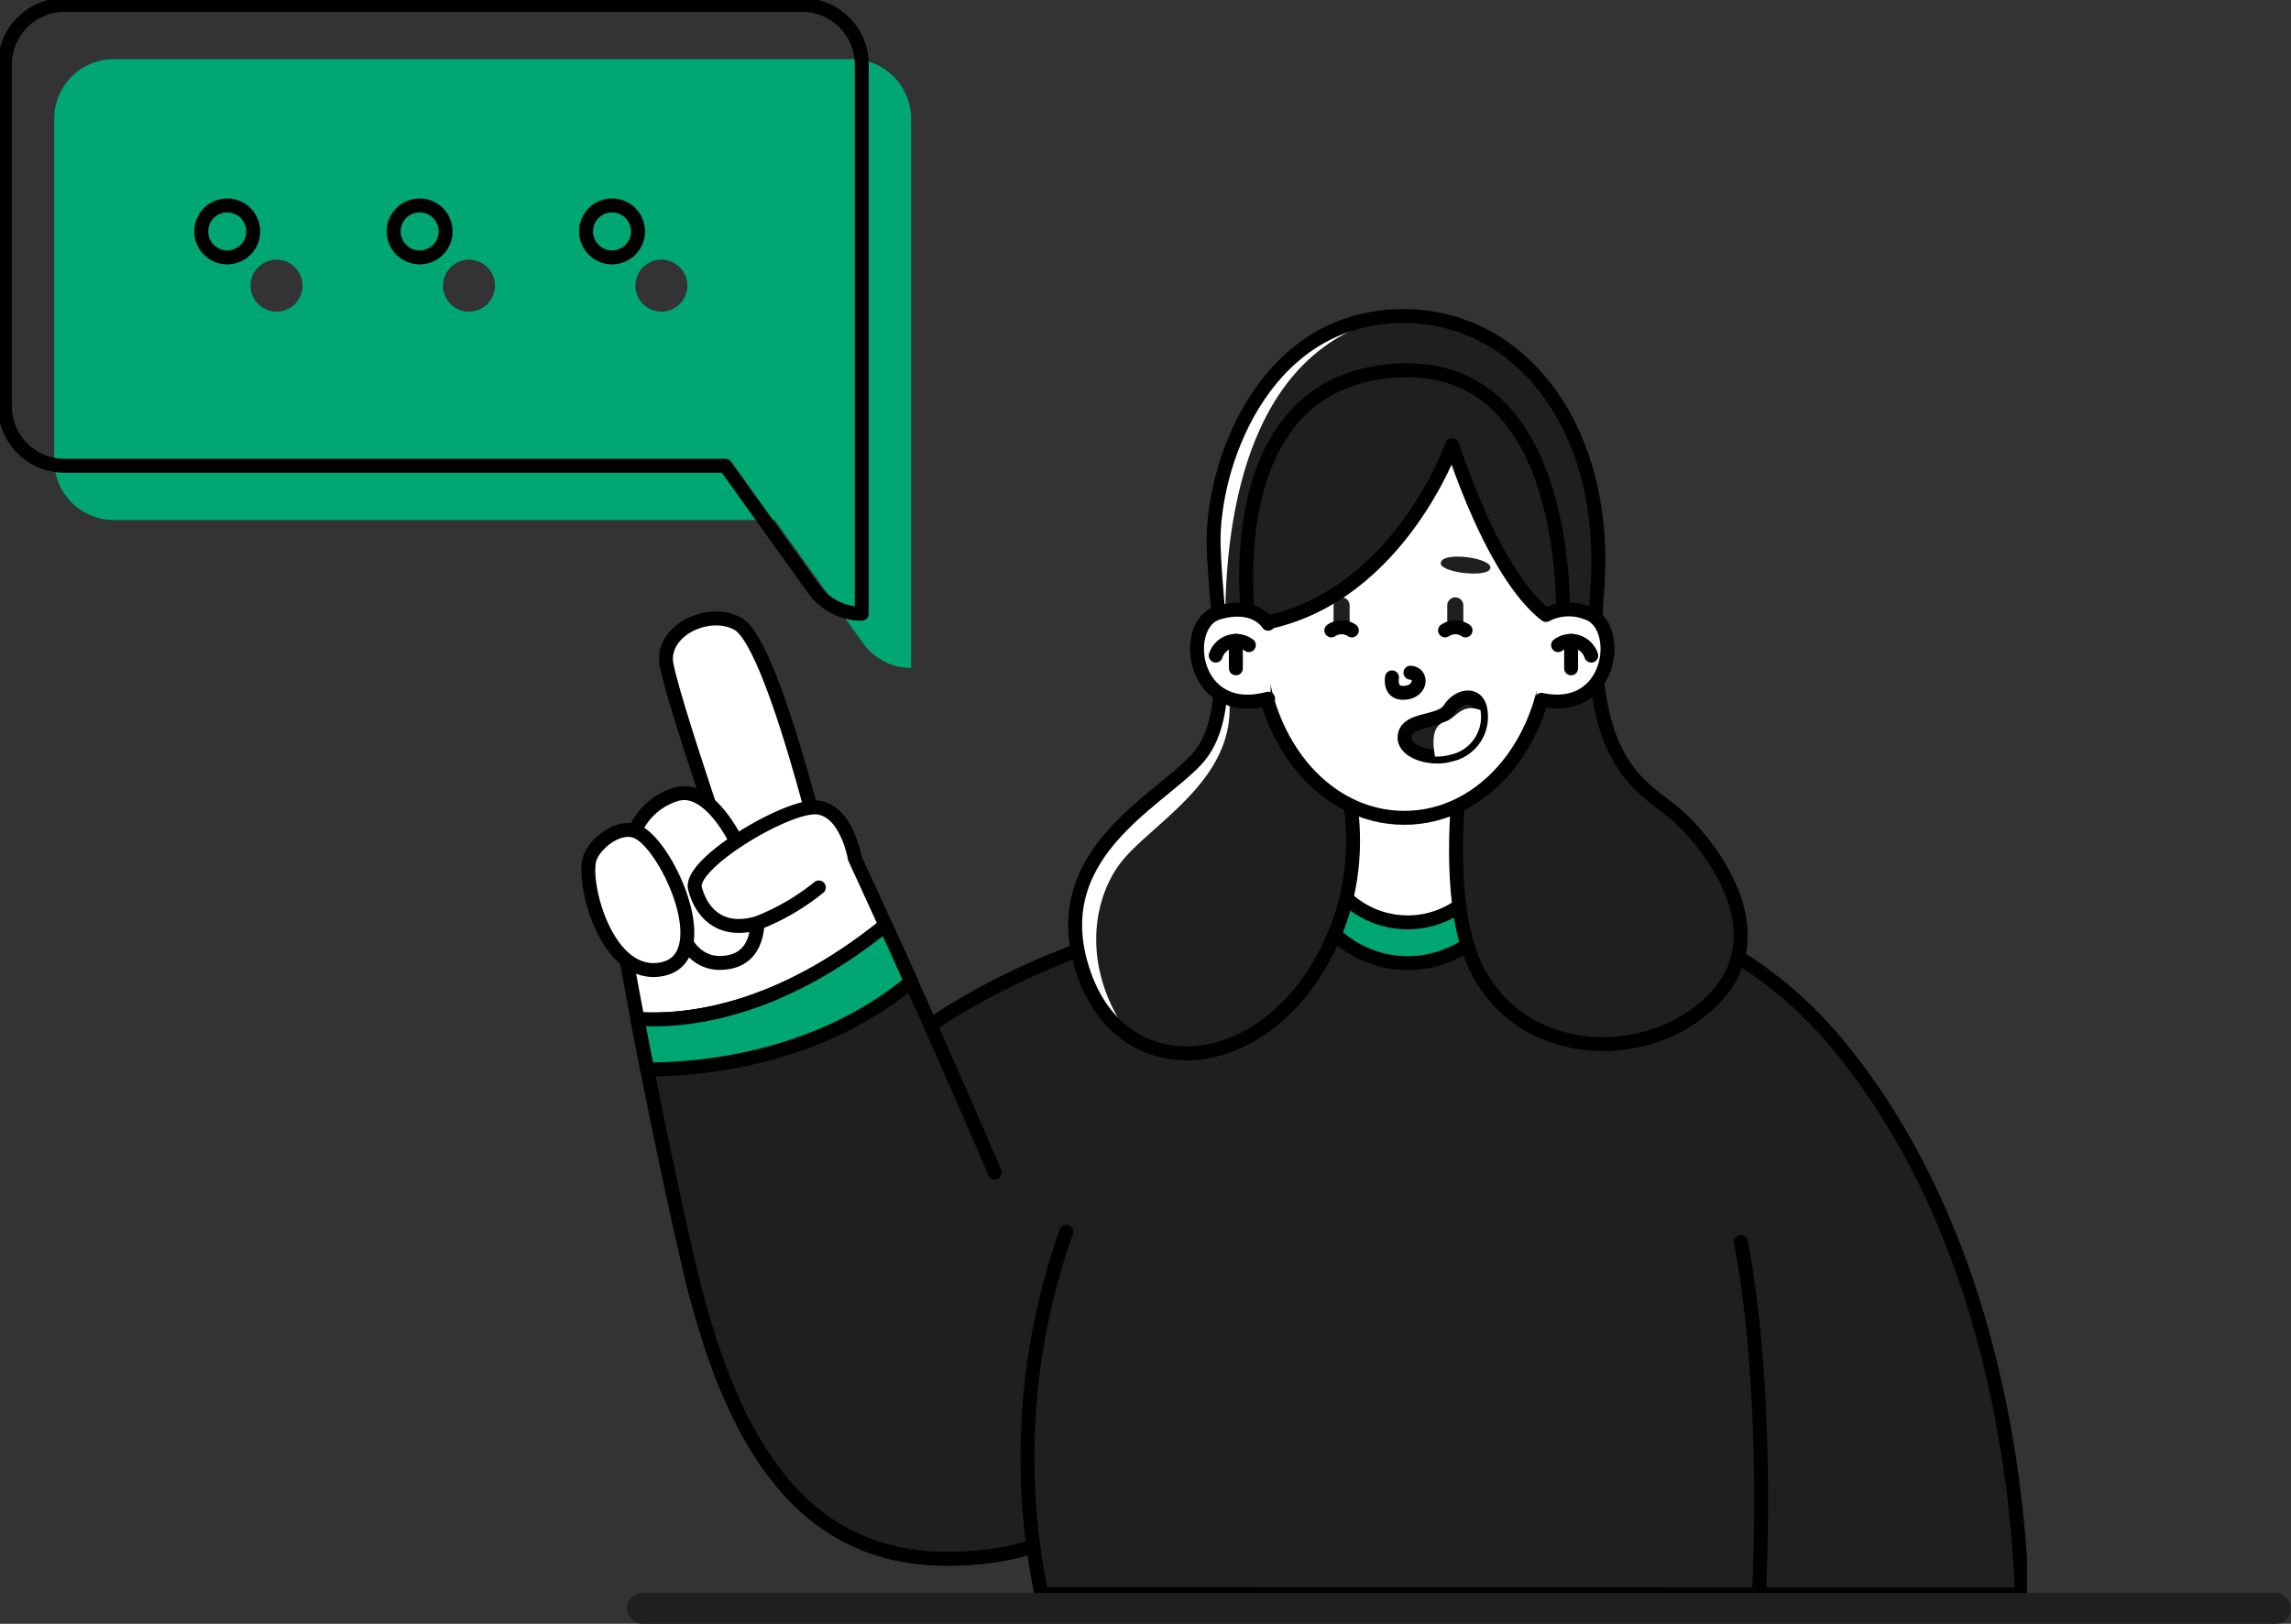 <svg id="Group_15220" data-name="Group 15220" xmlns="http://www.w3.org/2000/svg" xmlns:xlink="http://www.w3.org/1999/xlink" width="223" height="158.043" viewBox="0 0 223 158.043">
  <rect x="0" y="0" width="223" height="158.043" fill="#333333" stroke="none"/>
  <defs>
    <clipPath id="clip-path">
      <rect id="Rectangle_4921" data-name="Rectangle 4921" width="197.306" height="156.328" fill="none"/>
    </clipPath>
  </defs>
  <g id="Group_15180" data-name="Group 15180" transform="translate(0)">
    <g id="Group_15179" data-name="Group 15179" clip-path="url(#clip-path)">
      <path id="Path_23355" data-name="Path 23355" d="M85.056,8.129H13.248a5.8,5.8,0,0,0-5.8,5.8V47.18a5.8,5.8,0,0,0,5.8,5.8H77.581l8.6,12a5.748,5.748,0,0,0,4.673,2.4V13.926a5.8,5.8,0,0,0-5.8-5.8M29.09,32.7a2.528,2.528,0,1,1,2.527-2.527A2.526,2.526,0,0,1,29.09,32.7m18.729,0a2.528,2.528,0,1,1,2.528-2.527A2.526,2.526,0,0,1,47.819,32.7m18.73,0a2.528,2.528,0,1,1,2.527-2.527A2.526,2.526,0,0,1,66.549,32.7" transform="translate(-2.17 -2.368)" fill="#00a773"/>
      <path id="Path_23356" data-name="Path 23356" d="M78.282.678H6.474a5.8,5.8,0,0,0-5.8,5.8V39.729a5.8,5.8,0,0,0,5.8,5.8H70.807l8.6,12a5.748,5.748,0,0,0,4.673,2.4V6.475A5.8,5.8,0,0,0,78.282.678ZM22.316,25.248a2.528,2.528,0,1,1,2.527-2.527A2.526,2.526,0,0,1,22.316,25.248Zm18.729,0a2.528,2.528,0,1,1,2.528-2.527A2.526,2.526,0,0,1,41.045,25.248Zm18.73,0A2.528,2.528,0,1,1,62.3,22.72,2.526,2.526,0,0,1,59.775,25.248Z" transform="translate(-0.197 -0.197)" fill="none" stroke="#000" stroke-linecap="round" stroke-linejoin="round" stroke-width="1.355"/>
      <path id="Path_23357" data-name="Path 23357" d="M98.976,112.756s-7.513-21.588-7.518-23.85c-.006-3.082,4.349-4.926,7-3.456,3.854,2.136,9.765,28.689,9.765,28.689Z" transform="translate(-26.64 -24.741)" fill="#fff"/>
      <path id="Path_23358" data-name="Path 23358" d="M98.976,112.756s-7.513-21.588-7.518-23.85c-.006-3.082,4.349-4.926,7-3.456,3.854,2.136,9.765,28.689,9.765,28.689Z" transform="translate(-26.64 -24.741)" fill="none" stroke="#000" stroke-linecap="round" stroke-linejoin="round" stroke-width="1.355"/>
      <path id="Path_23359" data-name="Path 23359" d="M113.3,129.449c-9.291,7.669-20.818,8.54-25.679,8.531-1.826-9.292-3.111-16.677-3.111-16.677l22.813-4.947s2.422,5.18,5.977,13.093" transform="translate(-24.616 -33.893)" fill="#fff"/>
      <path id="Path_23360" data-name="Path 23360" d="M113.3,129.449c-9.291,7.669-20.818,8.54-25.679,8.531-1.826-9.292-3.111-16.677-3.111-16.677l22.813-4.947S109.743,121.536,113.3,129.449Z" transform="translate(-24.616 -33.893)" fill="none" stroke="#000" stroke-linecap="round" stroke-linejoin="round" stroke-width="1.355"/>
      <path id="Path_23361" data-name="Path 23361" d="M86.826,113.347a6.362,6.362,0,0,1,4.32-4.32c3.543-1.037,6.827,5.7,7.6,9.419s.173,6.913-3.283,7-4.407-4.062-5.1-6.481-3.543-5.617-3.543-5.617" transform="translate(-25.291 -31.727)" fill="#fff"/>
      <path id="Path_23362" data-name="Path 23362" d="M86.826,113.347a6.362,6.362,0,0,1,4.32-4.32c3.543-1.037,6.827,5.7,7.6,9.419s.173,6.913-3.283,7-4.407-4.062-5.1-6.481S86.826,113.347,86.826,113.347Z" transform="translate(-25.291 -31.727)" fill="none" stroke="#000" stroke-linecap="round" stroke-linejoin="round" stroke-width="1.355"/>
      <path id="Path_23363" data-name="Path 23363" d="M172.978,146.759l-33.972,31.453,0,0-1.987,2.506c-2.664,2.736-8.214,6.7-17.884,6.476-14.419-.339-20.679-12.832-24.337-28l6.882-5.353a47.155,47.155,0,0,1,16.5-18.566c19.753-13.31,46.122-13.406,46.122-13.406Z" transform="translate(-27.612 -35.5)" fill="#1f1f1f"/>
      <path id="Path_23364" data-name="Path 23364" d="M172.978,146.759l-33.972,31.453,0,0-1.987,2.506c-2.664,2.736-8.214,6.7-17.884,6.476-14.419-.339-20.679-12.832-24.337-28l6.882-5.353a47.155,47.155,0,0,1,16.5-18.566c19.753-13.31,46.122-13.406,46.122-13.406Z" transform="translate(-27.612 -35.5)" fill="none" stroke="#000" stroke-linecap="round" stroke-linejoin="round" stroke-width="1.355"/>
      <path id="Path_23365" data-name="Path 23365" d="M134.908,182.229c-2.664,2.736-8.214,6.7-17.884,6.476-14.419-.339-20.679-12.832-24.337-28-.069-.286-.137-.571-.2-.86-.286-1.222-.568-2.47-.85-3.735-.156-.7-.31-1.4-.463-2.1-.125-.571-.25-1.145-.372-1.719q-.2-.929-.4-1.862c-.252-1.2-.5-2.388-.739-3.567l-.23-1.126c-.031-.163-.065-.326-.1-.487-.048-.245-.1-.488-.147-.73-.091-.454-.18-.9-.269-1.347-.062-.319-.128-.634-.187-.948-.077-.379-.152-.753-.223-1.125-.065-.329-.13-.658-.192-.982q-.075-.371-.144-.737l-.036-.18c-.041-.206-.079-.413-.12-.617a.129.129,0,0,0-.007-.043c-.052-.279-.106-.552-.158-.826-.048-.247-.1-.489-.14-.729-.052-.269-.1-.533-.154-.8,5.113.31,13.875-.828,24.133-9.14h0c.062.14.128.281.192.422.094.207.19.42.288.636.079.173.156.346.237.523.55,1.217,1.145,2.535,1.776,3.939.6,1.332,1.229,2.746,1.887,4.223,5.665,12.738,13.262,30.38,18.836,45.445" transform="translate(-25.504 -37.005)" fill="#1f1f1f"/>
      <path id="Path_23366" data-name="Path 23366" d="M134.908,182.229c-2.664,2.736-8.214,6.7-17.884,6.476-14.419-.339-20.679-12.832-24.337-28-.069-.286-.137-.571-.2-.86-.286-1.222-.568-2.47-.85-3.735-.156-.7-.31-1.4-.463-2.1-.125-.571-.25-1.145-.372-1.719q-.2-.929-.4-1.862c-.252-1.2-.5-2.388-.739-3.567l-.23-1.126c-.031-.163-.065-.326-.1-.487-.048-.245-.1-.488-.147-.73-.091-.454-.18-.9-.269-1.347-.062-.319-.128-.634-.187-.948-.077-.379-.152-.753-.223-1.125-.339-1.714-.656-3.361-.951-4.911,5.113.31,13.877-.828,24.135-9.14,1.227,2.7,2.722,6.013,4.381,9.743,1.92,4.315,4.061,9.195,6.27,14.345" transform="translate(-25.504 -37.005)" fill="none" stroke="#000" stroke-linecap="round" stroke-linejoin="round" stroke-width="1.355"/>
      <path id="Path_23367" data-name="Path 23367" d="M114.186,132.562c-9.291,7.669-20.818,8.54-25.679,8.531-.064-.329-.129-.658-.192-.982q-.071-.371-.144-.737l-.036-.18c-.038-.206-.079-.413-.12-.617a.129.129,0,0,0-.007-.043c-.053-.279-.106-.552-.159-.826-.047-.244-.094-.489-.139-.729-.053-.269-.1-.533-.154-.8,5.113.31,13.874-.828,24.133-9.14.064.14.127.281.194.422.094.207.19.42.288.636.077.173.156.346.237.523.549,1.217,1.145,2.535,1.776,3.939" transform="translate(-25.504 -37.005)" fill="#00a773"/>
      <path id="Path_23368" data-name="Path 23368" d="M114.186,132.562c-9.291,7.669-20.818,8.54-25.679,8.531-.064-.329-.129-.658-.192-.982q-.071-.371-.144-.737l-.036-.18c-.038-.206-.079-.413-.12-.617a.129.129,0,0,0-.007-.043c-.053-.279-.106-.552-.159-.826-.047-.244-.094-.489-.139-.729-.053-.269-.1-.533-.154-.8,5.113.31,13.874-.828,24.133-9.14.064.14.127.281.194.422.094.207.19.42.288.636.077.173.156.346.237.523C112.959,129.84,113.555,131.158,114.186,132.562Z" transform="translate(-25.504 -37.005)" fill="none" stroke="#000" stroke-linecap="round" stroke-linejoin="round" stroke-width="1.355"/>
      <path id="Path_23369" data-name="Path 23369" d="M80.922,116.808c-.722,2.455,1.729,11.838,7.086,10.715s.624-11.759-2.333-13.308c-1.814-.95-4.32,1.123-4.753,2.592" transform="translate(-23.535 -33.199)" fill="#fff"/>
      <path id="Path_23370" data-name="Path 23370" d="M80.922,116.808c-.722,2.455,1.729,11.838,7.086,10.715s.624-11.759-2.333-13.308C83.86,113.265,81.354,115.338,80.922,116.808Z" transform="translate(-23.535 -33.199)" fill="none" stroke="#000" stroke-linecap="round" stroke-linejoin="round" stroke-width="1.355"/>
      <path id="Path_23371" data-name="Path 23371" d="M110.994,115.829s-.756-4.59-3.608-4.935-12.574,5.444-11.947,7.864,2.534,4.437,6.113,3.37,9.442-6.3,9.442-6.3" transform="translate(-27.792 -32.298)" fill="#fff"/>
      <path id="Path_23372" data-name="Path 23372" d="M110.994,115.829s-.756-4.59-3.608-4.935-12.574,5.444-11.947,7.864,2.534,4.437,6.113,3.37a22.464,22.464,0,0,0,5.94-3.456" transform="translate(-27.792 -32.298)" fill="none" stroke="#000" stroke-linecap="round" stroke-linejoin="round" stroke-width="1.355"/>
      <path id="Path_23373" data-name="Path 23373" d="M177.8,121.721s26.2-4.148,42.276,15.381,17.513,46,17.859,53.431l-95.456-.029a65.66,65.66,0,0,1,2.42-35.256c6.709-18.694,32.9-33.528,32.9-33.528" transform="translate(-41.109 -35.348)" fill="#1f1f1f"/>
      <path id="Path_23374" data-name="Path 23374" d="M177.8,121.721s26.2-4.148,42.276,15.381,17.513,46,17.859,53.431l-95.456-.029a65.66,65.66,0,0,1,2.42-35.256" transform="translate(-41.109 -35.348)" fill="none" stroke="#000" stroke-linecap="round" stroke-linejoin="round" stroke-width="1.355"/>
      <path id="Path_23375" data-name="Path 23375" d="M239.082,170.553s2.787,12.422,1.75,34.975" transform="translate(-69.641 -49.68)" fill="none" stroke="#000" stroke-linecap="round" stroke-linejoin="round" stroke-width="1.355"/>
      <path id="Path_23376" data-name="Path 23376" d="M198.255,107.906v13.045a10.357,10.357,0,0,1-16.685,0V107.906Z" transform="translate(-52.889 -31.432)" fill="#00a773"/>
      <path id="Path_23377" data-name="Path 23377" d="M198.255,107.906v13.045a10.357,10.357,0,0,1-16.685,0V107.906Z" transform="translate(-52.889 -31.432)" fill="none" stroke="#000" stroke-linecap="round" stroke-linejoin="round" stroke-width="1.355"/>
      <path id="Path_23378" data-name="Path 23378" d="M197.5,106.04v11.046a8.77,8.77,0,0,1-14.13,0V106.04Z" transform="translate(-53.414 -30.888)" fill="#fff"/>
      <path id="Path_23379" data-name="Path 23379" d="M197.5,106.04v11.046a8.77,8.77,0,0,1-14.13,0V106.04Z" transform="translate(-53.414 -30.888)" fill="none" stroke="#000" stroke-linecap="round" stroke-linejoin="round" stroke-width="1.355"/>
      <path id="Path_23380" data-name="Path 23380" d="M210.228,109.443c-5.876,6.682-18.665,6.913-23.446-2.42s.32-31.108.32-31.108l-18.466.116s10.024,13.6,4.335,27.421c-4.33,10.531-13.8,14.109-19.906,10.125l0,0a11.607,11.607,0,0,1-4.475-5.974c-4.147-11.522,6.8-16.707,10.831-20.969s1.959-13.249,1.728-20.854,4.624-21.725,17.575-22.351c11.927-.576,21.022,10.6,19.755,26.73s3.917,18.78,7.143,21.315,10.485,11.291,4.609,17.974" transform="translate(-43.013 -12.643)" fill="#1f1f1f"/>
      <path id="Path_23381" data-name="Path 23381" d="M162.645,80.538c.855,8.242-8.065,12.448-10.83,16.466s-3.226,10.6,1.248,16.579a11.606,11.606,0,0,1-4.474-5.974c-4.148-11.522,6.8-16.707,10.83-20.969s1.959-13.249,1.729-20.854,4.623-21.725,17.575-22.351c-17.856,3.678-16.929,28.862-16.077,37.1" transform="translate(-43.013 -12.652)" fill="#fff"/>
      <path id="Path_23382" data-name="Path 23382" d="M178.721,43.425c-12.95.625-17.8,14.748-17.574,22.351s2.3,16.592-1.729,20.855S144.44,96.078,148.588,107.6s18.7,9.678,24.383-4.148-4.335-27.421-4.335-27.421l18.466-.115s-5.1,21.775-.319,31.108,17.57,9.1,23.446,2.42S208.846,94,205.619,91.47s-8.41-5.184-7.143-21.315S190.649,42.849,178.721,43.425Z" transform="translate(-43.013 -12.643)" fill="none" stroke="#000" stroke-linecap="round" stroke-linejoin="round" stroke-width="1.355"/>
      <path id="Path_23383" data-name="Path 23383" d="M201.244,79.242c0,10.053-6.364,17.683-14.213,17.683s-14.213-7.63-14.213-17.683,6.364-19.761,14.213-19.761,14.213,9.708,14.213,19.761" transform="translate(-50.339 -17.326)" fill="#fff"/>
      <path id="Path_23384" data-name="Path 23384" d="M201.244,79.242c0,10.053-6.364,17.683-14.213,17.683s-14.213-7.63-14.213-17.683,6.364-19.761,14.213-19.761S201.244,69.189,201.244,79.242Z" transform="translate(-50.339 -17.326)" fill="none" stroke="#000" stroke-linecap="round" stroke-linejoin="round" stroke-width="1.355"/>
      <path id="Path_23385" data-name="Path 23385" d="M184.719,85.254h-1.564V82.821a.782.782,0,1,1,1.564,0Z" transform="translate(-53.35 -23.897)" fill="#1f1f1f"/>
      <path id="Path_23386" data-name="Path 23386" d="M197.882,77.125c.075.886,4.7,1.436,4.832.416s-4.938-1.661-4.832-.416" transform="translate(-57.64 -22.266)" fill="#1f1f1f"/>
      <path id="Path_23387" data-name="Path 23387" d="M200.336,85.254h-1.565V82.821a.782.782,0,0,1,1.565,0Z" transform="translate(-57.899 -23.897)" fill="#1f1f1f"/>
      <path id="Path_23388" data-name="Path 23388" d="M198.469,86.453a1.789,1.789,0,0,1,1.993,0" transform="translate(-57.811 -25.096)" fill="none" stroke="#000" stroke-linecap="round" stroke-linejoin="round" stroke-width="1.355"/>
      <path id="Path_23389" data-name="Path 23389" d="M184.254,76.907c-.006.889-4.571,1.8-4.785.791S184.262,75.657,184.254,76.907Z" transform="translate(-52.275 -22.235)" fill="none" stroke="#000" stroke-miterlimit="10" stroke-width="0.425"/>
      <path id="Path_23390" data-name="Path 23390" d="M184.845,86.453a1.789,1.789,0,0,0-1.993,0" transform="translate(-53.262 -25.096)" fill="none" stroke="#000" stroke-linecap="round" stroke-linejoin="round" stroke-width="1.355"/>
      <path id="Path_23391" data-name="Path 23391" d="M191.174,92.834s-.327,1.663,1.291,1.5,1.659-1.911.5-1.953" transform="translate(-55.678 -26.908)" fill="none" stroke="#000" stroke-linecap="round" stroke-linejoin="round" stroke-width="1.355"/>
      <path id="Path_23392" data-name="Path 23392" d="M191.2,58.142s-5.588,15.842-19.76,17.546c0,0-3.563-23.528,14.118-24.8S201.975,75.52,201.975,75.52s-5.069-.566-10.772-17.378" transform="translate(-49.853 -14.811)" fill="#1f1f1f"/>
      <path id="Path_23393" data-name="Path 23393" d="M191.2,58.142s-5.588,15.842-19.76,17.546c0,0-3.563-23.528,14.118-24.8S201.975,75.52,201.975,75.52,196.906,74.954,191.2,58.142Z" transform="translate(-49.853 -14.811)" fill="none" stroke="#000" stroke-linecap="round" stroke-linejoin="round" stroke-width="1.355"/>
      <path id="Path_23394" data-name="Path 23394" d="M211.015,85.1s1.267-2.159,4.9-1.065,2.592,10.37-4.9,8.354Z" transform="translate(-61.466 -24.387)" fill="#fff"/>
      <path id="Path_23395" data-name="Path 23395" d="M212.149,84.238a4.8,4.8,0,0,1,3.965-.208c3.549,1.07,2.636,9.96-4.405,8.471" transform="translate(-61.667 -24.386)" fill="none" stroke="#000" stroke-linecap="round" stroke-linejoin="round" stroke-width="1.355"/>
      <path id="Path_23396" data-name="Path 23396" d="M213.995,88.423a2.084,2.084,0,0,1,3.226,1.019" transform="translate(-62.334 -25.634)" fill="none" stroke="#000" stroke-linecap="round" stroke-linejoin="round" stroke-width="1.355"/>
      <line id="Line_85" data-name="Line 85" y1="2.682" transform="translate(152.929 62.369)" fill="none" stroke="#000" stroke-linecap="round" stroke-linejoin="round" stroke-width="1.355"/>
      <path id="Path_23397" data-name="Path 23397" d="M197.277,101.38a4.439,4.439,0,0,1-1.409.151c-1.522-.064-3.051-.8-2.957-1.946.152-1.844,3.478-1.268,4.366-2.651s2.683-1.67,3,0c0,.029.01.055.014.084a3.767,3.767,0,0,1-3.017,4.361" transform="translate(-56.191 -27.902)" fill="#1f1f1f"/>
      <path id="Path_23398" data-name="Path 23398" d="M197.277,101.38a4.439,4.439,0,0,1-1.409.151c-1.522-.064-3.051-.8-2.957-1.946.152-1.844,3.478-1.268,4.366-2.651s2.683-1.67,3,0c0,.029.01.055.014.084A3.767,3.767,0,0,1,197.277,101.38Z" transform="translate(-56.191 -27.902)" fill="none" stroke="#000" stroke-linecap="round" stroke-linejoin="round" stroke-width="1.355"/>
      <path id="Path_23399" data-name="Path 23399" d="M198.436,101.806a4.439,4.439,0,0,1-1.409.151c-.228-1.313-.346-2.984.982-3.387,1.047-.319,1.627-1.86,3.444-1.125a3.767,3.767,0,0,1-3.017,4.361" transform="translate(-57.35 -28.327)" fill="#fff"/>
      <path id="Path_23400" data-name="Path 23400" d="M171.665,85.1s-1.267-2.159-4.9-1.065-2.592,10.37,4.9,8.354Z" transform="translate(-47.988 -24.387)" fill="#fff"/>
      <path id="Path_23401" data-name="Path 23401" d="M171.326,85.1s-1.267-2.159-4.9-1.065-2.592,10.37,4.9,8.354" transform="translate(-47.89 -24.387)" fill="none" stroke="#000" stroke-linecap="round" stroke-linejoin="round" stroke-width="1.355"/>
      <path id="Path_23402" data-name="Path 23402" d="M170.2,88.423a2.084,2.084,0,0,0-3.226,1.019" transform="translate(-48.638 -25.634)" fill="none" stroke="#000" stroke-linecap="round" stroke-linejoin="round" stroke-width="1.355"/>
      <line id="Line_86" data-name="Line 86" y1="2.682" transform="translate(120.297 62.369)" fill="none" stroke="#000" stroke-linecap="round" stroke-linejoin="round" stroke-width="1.355"/>
    </g>
  </g>
  <rect id="Rectangle_4971" data-name="Rectangle 4971" width="162" height="3" rx="1.5" transform="translate(61 155.044)" fill="#1f1f1f"/>
</svg>
